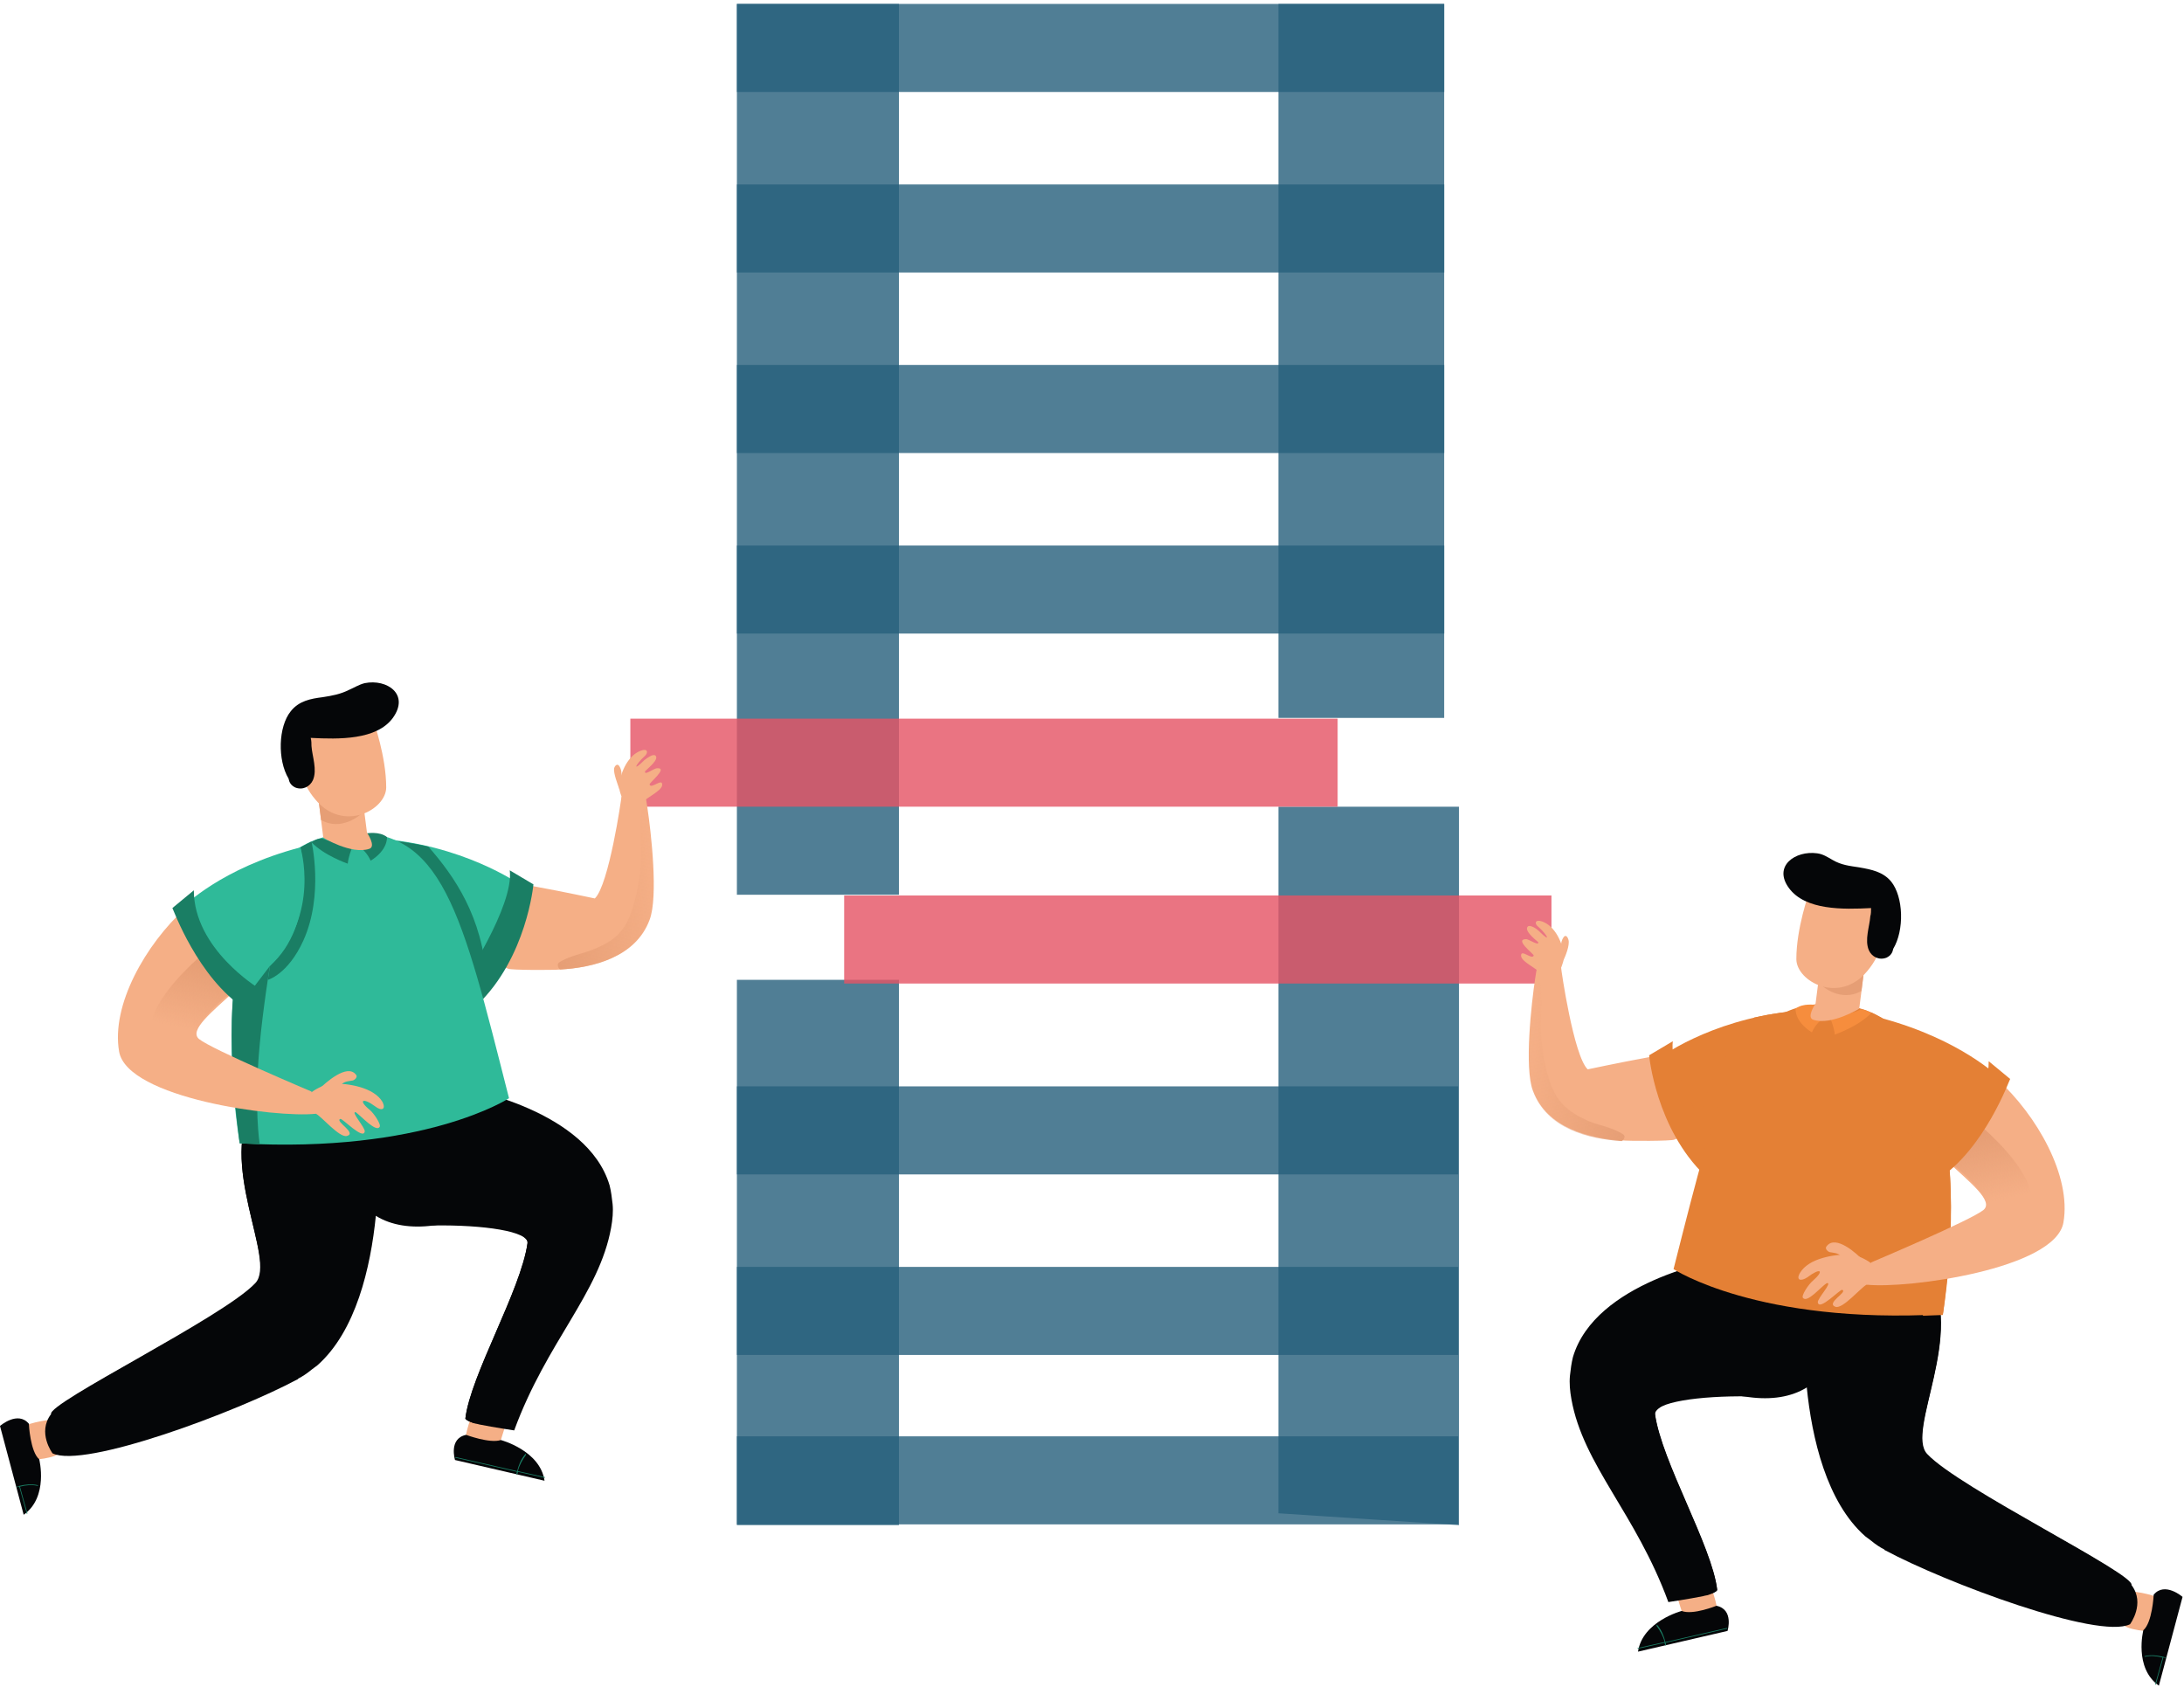 <svg width="549" height="424" viewBox="0 0 549 424" fill="none" xmlns="http://www.w3.org/2000/svg">
<path opacity="0.81" d="M225.964 246.293H185.234V383.359H225.964V246.293Z" fill="#28617D"/>
<path opacity="0.81" d="M366.749 383.358L321.37 380.382V202.773H366.749V383.358Z" fill="#28617D"/>
<path opacity="0.81" d="M225.964 0.986H185.234V224.904H225.964V0.986Z" fill="#28617D"/>
<path opacity="0.81" d="M363.029 0.986H321.37V180.455H363.029V0.986Z" fill="#28617D"/>
<path opacity="0.81" d="M363.029 0.986H185.234V23.118H363.029V0.986Z" fill="#28617D"/>
<path opacity="0.81" d="M363.029 46.365H185.234V68.497H363.029V46.365Z" fill="#28617D"/>
<path opacity="0.81" d="M363.029 91.744H185.234V113.876H363.029V91.744Z" fill="#28617D"/>
<path opacity="0.81" d="M363.029 137.123H185.234V159.254H363.029V137.123Z" fill="#28617D"/>
<path opacity="0.81" d="M336.248 180.641H158.453V202.772H336.248V180.641Z" fill="#E55465"/>
<path opacity="0.81" d="M389.996 225.09H212.201V247.221H389.996V225.09Z" fill="#E55465"/>
<path opacity="0.81" d="M366.563 273.072H185.234V295.204H366.563V273.072Z" fill="#28617D"/>
<path opacity="0.81" d="M366.563 318.451H185.234V340.583H366.563V318.451Z" fill="#28617D"/>
<path opacity="0.81" d="M366.563 361.039H185.234V383.17H366.563V361.039Z" fill="#28617D"/>
<path d="M127.581 355.087C127.209 353.972 119.398 353.6 119.212 353.972C118.654 355.459 116.608 361.039 117.166 361.969C117.724 362.898 125.163 364.014 125.721 362.526C126.093 361.225 127.953 356.017 127.581 355.087Z" fill="#F5AF86"/>
<path d="M86.666 290.18C86.666 292.04 87.038 294.086 87.596 295.946C88.712 300.223 91.129 303.571 94.477 305.617C98.383 308.034 103.404 308.778 108.983 308.034C119.398 306.36 129.069 308.406 131.859 311.01C132.231 311.382 132.603 311.754 132.603 312.126C132.603 312.312 132.603 312.312 132.603 312.498C130.929 324.4 118.282 345.602 116.98 356.574C117.166 356.946 117.91 357.318 119.026 357.69C119.398 357.876 119.956 357.876 120.514 358.062C124.234 358.806 129.255 359.55 129.255 359.55C137.438 337.233 150.642 325.144 153.618 308.592C153.99 306.546 154.176 304.501 153.99 302.641C153.804 300.967 153.618 299.479 153.246 297.991C147.667 279.022 116.98 273.628 116.98 273.628C114.935 266.747 100.614 268.235 92.431 276.604C88.712 279.766 86.48 284.415 86.666 290.18Z" fill="#050608"/>
<path d="M87.596 295.948C90.199 305.433 97.267 308.036 108.983 308.036C121.63 307.85 132.974 309.524 132.602 312.5C130.929 324.402 118.282 345.604 116.98 356.577C117.166 356.948 117.91 357.32 119.026 357.692C122.746 349.509 126.651 341.326 130.557 332.957C133.532 326.634 138.182 319.195 138.926 312.314C140.413 298.365 123.118 300.411 115.864 301.527C111.587 302.085 108.797 302.829 105.45 299.481C103.59 297.622 100.986 288.509 98.568 287.207C96.151 285.533 91.315 295.39 87.596 295.948ZM125.907 361.97C125.907 361.97 135.764 364.574 136.88 372.199L114.377 366.991C114.377 366.991 112.703 361.598 117.166 360.668C117.166 360.668 123.117 362.9 125.907 361.97Z" fill="#050608"/>
<path d="M114.562 366.247L129.999 369.78C130.37 368.292 130.928 366.805 132.044 365.503C132.23 365.317 132.23 365.503 132.23 365.689C131.3 366.991 130.556 368.292 130.184 369.78L136.88 371.268C137.066 371.268 137.066 371.454 136.88 371.454L130.184 369.966C130.184 370.152 130.184 370.338 129.999 370.524C129.999 370.71 129.813 370.71 129.813 370.524C129.813 370.338 129.813 370.152 129.999 369.966L114.562 366.433C114.376 366.433 114.376 366.247 114.562 366.247Z" fill="#1A7E64"/>
<path d="M14.692 357.133C13.948 356.203 6.509 357.877 6.509 358.435C6.323 359.923 5.951 365.874 6.695 366.618C7.439 367.362 14.878 366.432 15.064 364.944C15.064 363.642 15.25 358.063 14.692 357.133Z" fill="#F5AF86"/>
<path d="M13.205 365.316C21.202 369.222 59.514 354.902 74.764 346.719C74.764 346.719 74.95 346.719 74.95 346.533C76.066 345.975 77.181 345.231 78.297 344.301C78.855 343.929 79.227 343.557 79.785 343.185C89.456 334.63 93.175 318.636 94.477 305.618C95.593 294.087 95.035 284.788 95.035 284.788C94.849 281.626 93.919 278.651 92.246 276.233C87.968 269.91 79.599 266.934 71.23 270.654C68.626 271.77 66.209 273.815 64.163 276.791C54.12 291.855 69.742 316.776 64.163 322.542C56.166 331.097 11.903 352.67 12.833 355.46C9.299 360.109 13.205 365.316 13.205 365.316Z" fill="#050608"/>
<path d="M64.162 276.977C54.119 292.041 69.742 316.962 64.348 322.728C56.351 331.283 12.46 352.298 13.018 355.646C12.832 356.204 12.088 356.762 11.902 357.506C20.271 357.692 32.36 353.228 40.171 348.393C44.449 345.789 48.54 342.627 52.632 339.838C56.723 336.862 61.187 334.072 65.092 330.539C71.601 324.587 71.043 317.706 69.37 310.081C66.952 299.109 64.348 285.718 72.531 275.861C73.089 276.233 74.019 275.489 73.833 274.559C73.275 272.886 72.345 271.584 71.229 270.84C68.44 271.956 66.022 273.815 64.162 276.977Z" fill="#050608"/>
<path d="M9.857 366.804C9.857 366.804 12.274 376.289 5.951 380.753L0 358.435C0 358.435 4.463 354.53 7.253 357.877C7.253 358.063 7.625 364.944 9.857 366.804Z" fill="#050608"/>
<path d="M0.744 358.251L4.836 373.501C6.324 373.129 7.998 372.943 9.485 373.315C9.671 373.315 9.485 373.501 9.485 373.501C7.998 373.129 6.51 373.315 5.022 373.687L6.882 380.382C6.882 380.568 6.696 380.568 6.696 380.382L4.836 373.687C4.65 373.687 4.464 373.687 4.278 373.873C4.092 373.873 4.092 373.687 4.278 373.687C4.464 373.687 4.65 373.501 4.836 373.501L0.744 358.251C0.744 358.065 0.372 358.251 0.744 358.251Z" fill="#1A7E64"/>
<path d="M105.449 222.299C107.122 221.741 109.168 221.183 111.4 220.812C112.33 220.626 113.074 220.44 114.004 220.44C120.699 219.51 149.339 225.833 149.525 225.833C153.059 222.485 156.221 200.726 156.221 200.168C156.221 200.168 161.242 201.656 162.358 200.726C162.358 200.726 162.544 201.656 162.73 202.958C163.66 209.095 165.52 225.461 163.288 231.226C159.754 240.711 149.154 243.129 140.97 243.687C139.297 243.873 128.51 243.873 127.766 243.501C122.745 241.641 117.723 239.781 116.421 237.178C114.748 234.016 98.754 224.531 105.449 222.299Z" fill="#F5AF86"/>
<path d="M159.941 203.702C161.243 203.516 161.057 202.586 161.615 201.656C162.359 200.54 166.264 198.867 166.45 197.379C166.636 195.333 163.661 198.495 163.289 197.193C163.103 196.821 168.124 192.915 165.148 193.101C164.404 193.101 161.801 195.147 162.173 193.845C163.103 192.915 165.706 190.87 164.776 189.94C164.218 189.382 162.731 190.498 161.987 191.056C158.825 194.217 159.755 192.171 161.987 190.126C163.103 189.196 162.731 188.08 161.243 188.638C157.895 189.754 156.035 194.031 155.663 197.193C155.292 198.495 157.151 203.888 159.941 203.702Z" fill="#F5AF86"/>
<path d="M156.407 196.077C156.407 195.519 156.221 194.961 156.221 194.403C156.221 193.845 156.035 193.101 155.663 192.543C155.105 191.8 154.548 192.543 154.362 193.101C154.176 194.403 155.291 197.193 155.663 198.309C155.663 198.681 156.407 196.635 156.407 196.077Z" fill="#F5AF86"/>
<path d="M140.785 243.686C148.968 243.314 159.569 240.711 163.103 231.226C165.52 225.46 163.475 209.094 162.545 202.957C162.359 202.957 162.173 203.143 161.987 203.329C161.615 203.329 161.243 203.701 161.243 204.259C160.685 208.35 161.243 212.628 161.057 216.719C160.871 220.811 160.127 224.902 158.825 228.808C157.151 234.015 154.548 236.433 149.526 238.479C146.551 239.781 143.203 240.153 140.413 242.012C140.041 242.384 140.227 243.314 140.785 243.686Z" fill="url(#paint0_linear_646_1402)"/>
<path d="M98.754 211.141C98.754 211.141 95.965 228.251 110.471 239.409L119.398 250.568C119.398 250.568 132.788 232.714 131.672 223.043C131.858 223.043 119.026 213.558 98.754 211.141Z" fill="#2FBA99"/>
<path d="M122.373 246.29L119.397 250.568L98.754 211.326C98.754 211.326 102.845 211.698 107.681 212.814C114.19 220.253 121.257 230.296 122.373 246.29Z" fill="#1A7E64"/>
<path d="M116.236 247.22C116.236 247.22 129.255 227.693 128.139 218.766L134.09 222.299C134.09 222.299 132.416 240.711 119.956 252.614L116.236 247.22Z" fill="#1A7E64"/>
<path d="M127.953 276.048C127.953 276.048 106.751 289.996 60.257 287.393C60.257 287.393 47.238 212.444 86.852 209.468C111.215 207.608 116.05 229.182 127.953 276.048Z" fill="#2FBA99"/>
<path d="M60.256 287.391C60.256 287.391 55.235 253.171 61 238.293L67.881 242.57C67.881 242.57 66.021 254.101 65.278 262.656C63.79 278.278 65.278 287.577 65.278 287.577L60.256 287.391Z" fill="#1A7E64"/>
<path d="M75.507 213.001C75.507 213.001 79.785 232.157 67.882 242.758L67.324 246.291C67.324 246.291 72.346 244.99 76.251 236.435C81.459 224.904 78.297 211.513 78.297 211.513L75.507 213.001ZM92.245 209.468C92.245 209.468 95.407 208.91 97.267 210.398C97.267 210.398 97.639 213.559 93.175 216.349C91.687 213.001 88.898 212.071 88.898 212.071C88.898 212.071 90.572 211.699 92.245 209.468Z" fill="#1A7E64"/>
<path d="M88.897 212.071C88.897 212.071 87.595 215.046 87.409 217.092C87.409 217.092 81.457 215.046 78.296 211.699C78.296 211.699 79.412 210.769 80.9 210.769C80.9 210.583 84.247 212.443 88.897 212.071Z" fill="#1A7E64"/>
<path d="M29.942 264.329C31.988 276.046 69.37 281.067 79.412 279.952L78.297 274.372C78.297 274.372 53.19 263.771 50.028 261.168C44.821 256.704 73.461 242.942 70.486 229.366C64.906 203.329 25.851 240.896 29.942 264.329Z" fill="#F5AF86"/>
<path d="M37.94 259.123C38.498 267.864 59.885 266.562 60.443 266.562C54.492 262.657 52.632 264.33 50.028 261.169C46.867 257.449 60.071 247.964 60.071 247.964L58.397 233.83C58.397 233.83 37.382 248.708 37.94 259.123Z" fill="url(#paint1_linear_646_1402)"/>
<path d="M75.507 213C75.507 213 80.714 229.552 67.882 242.756L61.372 251.311C61.372 251.311 46.494 237.549 46.122 227.878C46.122 227.878 55.607 218.207 75.507 213Z" fill="#2FBA99"/>
<path d="M61.558 253.544L64.906 248.336C64.906 248.336 48.725 238.479 48.725 223.787L43.332 228.251C43.518 228.437 49.655 245.733 61.558 253.544Z" fill="#1A7E64"/>
<path d="M76.436 278.279C76.994 279.767 78.11 279.395 79.412 279.953C80.9 280.697 85.363 286.091 87.223 285.533C89.827 284.789 84.061 281.813 85.549 281.255C86.107 281.069 91.315 286.648 91.687 284.417C91.873 283.487 87.967 279.209 89.455 279.581C90.943 280.697 94.476 284.603 95.406 283.301C95.964 282.743 93.918 279.767 92.989 279.023C89.827 276.42 91.315 275.862 94.29 278.093C95.964 279.395 97.08 278.837 96.15 276.978C93.918 273.258 87.595 272.328 83.504 272.328C81.83 272.328 75.321 275.118 76.436 278.279Z" fill="#F5AF86"/>
<path d="M80.156 273.815C79.412 274.559 80.527 275.675 81.271 275.303C82.387 275.117 83.503 274.745 84.433 274.001C84.991 273.443 85.363 272.885 85.921 272.513C86.665 271.769 87.781 271.769 88.71 271.583C89.268 271.397 90.012 270.653 89.454 270.095C87.223 267.306 81.829 272.141 80.156 273.815Z" fill="#F5AF86"/>
<path d="M91.129 200.541L92.245 209.282C92.245 209.282 94.663 212.815 92.803 213.373C88.34 214.861 81.272 210.583 81.272 210.583L79.599 197.379L91.129 200.541Z" fill="#F5AF86"/>
<path d="M80.715 206.12L80.157 201.656C80.157 201.656 85.365 205.004 90.758 204.632C90.758 204.632 85.922 209.095 80.715 206.12Z" fill="#E69E75"/>
<path d="M93.92 181.384C93.92 181.384 97.081 190.125 97.081 197.936C97.081 203.515 86.295 209.467 79.227 200.912C71.974 192.357 75.694 180.826 75.694 180.826L93.92 181.384Z" fill="#F5AF86"/>
<path d="M91.688 171.714C90.2 172.086 89.084 172.83 87.782 173.388C85.55 174.503 83.504 174.875 81.087 175.247C78.111 175.619 75.135 176.177 73.09 178.781C69.928 182.686 69.742 191.055 72.532 195.705C72.718 196.635 73.09 197.379 74.206 197.937C76.065 198.681 77.925 197.751 78.669 196.077C79.785 193.473 78.483 190.126 78.297 187.522C78.297 186.964 78.297 186.22 78.111 185.476C85.178 185.848 94.663 186.034 98.755 180.455C103.032 174.503 97.267 170.598 91.688 171.714Z" fill="#050608"/>
<path d="M421.054 398.05C421.426 396.934 429.237 396.562 429.423 396.934C429.981 398.422 432.027 404.002 431.469 404.931C430.911 405.861 423.472 406.977 422.914 405.489C422.542 404.374 420.682 398.98 421.054 398.05Z" fill="#F5AF86"/>
<path d="M461.969 333.331C461.969 335.19 461.597 337.236 461.039 339.096C459.923 343.374 457.506 346.721 454.158 348.767C450.253 351.185 445.231 351.929 439.652 351.185C429.237 349.511 419.566 351.557 416.777 354.16C416.405 354.532 416.033 354.904 416.033 355.276C416.033 355.462 416.033 355.462 416.033 355.648C417.706 367.551 430.353 388.752 431.655 399.725C431.469 400.097 430.725 400.469 429.609 400.841C429.237 401.027 428.679 401.027 428.121 401.213C424.402 401.957 419.38 402.701 419.38 402.701C411.197 380.383 397.993 368.295 395.017 351.743C394.645 349.697 394.459 347.651 394.645 345.791C394.831 344.117 395.017 342.63 395.389 341.142C400.968 322.172 431.655 316.779 431.655 316.779C433.701 309.897 448.021 311.385 456.204 319.754C459.924 322.73 462.155 327.565 461.969 333.331Z" fill="#050608"/>
<path d="M450.067 330.168C447.649 331.655 445.231 340.582 443.185 342.442C439.838 345.79 437.048 345.046 432.771 344.488C425.518 343.372 408.222 341.512 409.709 355.275C410.453 362.342 415.103 369.781 418.078 375.918C421.798 384.101 425.704 392.284 429.609 400.653C430.725 400.281 431.655 399.909 431.655 399.537C430.353 388.565 417.706 367.363 416.033 355.461C415.661 352.485 427.005 350.811 439.652 350.997C451.368 351.183 458.436 348.393 461.039 338.909C457.32 338.351 452.484 328.494 450.067 330.168ZM422.728 404.931C422.728 404.931 412.871 407.534 411.755 415.16L434.258 409.952C434.258 409.952 435.932 404.559 431.469 403.629C431.469 403.629 425.518 406.047 422.728 404.931Z" fill="#050608"/>
<path d="M434.073 409.21L418.637 412.743C418.265 411.255 417.707 409.768 416.591 408.466C416.405 408.28 416.405 408.466 416.405 408.652C417.335 409.954 418.079 411.255 418.451 412.743L411.756 414.231C411.57 414.231 411.57 414.417 411.756 414.417L418.451 412.929C418.451 413.115 418.451 413.301 418.637 413.487C418.637 413.673 418.823 413.673 418.823 413.487C418.823 413.301 418.823 413.115 418.637 412.929L434.073 409.396C434.259 409.582 434.259 409.21 434.073 409.21Z" fill="#1A7E64"/>
<path d="M533.943 400.282C534.687 399.352 542.126 401.026 542.126 401.584C542.312 403.071 542.684 409.023 541.94 409.767C541.196 410.51 533.757 409.581 533.571 408.093C533.571 406.605 533.385 401.026 533.943 400.282Z" fill="#F5AF86"/>
<path d="M535.431 408.277C527.434 412.183 489.122 397.863 473.872 389.68C473.872 389.68 473.686 389.68 473.686 389.494C472.57 388.936 471.454 388.192 470.338 387.262C469.781 386.89 469.409 386.518 468.851 386.146C459.18 377.591 455.46 361.597 454.158 348.579C453.042 337.048 453.6 327.749 453.6 327.749C453.786 324.587 454.716 321.612 456.39 319.194C460.668 312.871 469.037 309.895 477.406 313.615C480.009 314.731 482.427 316.776 484.473 319.752C494.516 334.816 478.893 359.737 484.473 365.503C492.47 374.058 536.733 395.631 535.803 398.421C539.336 403.07 535.431 408.277 535.431 408.277Z" fill="#050608"/>
<path d="M477.406 313.801C476.29 314.731 475.36 316.033 474.802 317.52C474.43 318.45 475.546 319.008 476.104 318.822C484.473 328.679 481.869 342.255 479.265 353.042C477.592 360.853 477.034 367.548 483.543 373.5C487.448 377.033 491.912 379.823 496.003 382.799C500.095 385.774 504.186 388.75 508.464 391.354C516.275 396.189 528.364 400.653 536.733 400.467C536.547 399.909 535.803 399.165 535.617 398.607C536.175 395.259 492.47 374.244 484.287 365.689C478.893 359.737 494.33 335.002 484.473 319.938C482.613 316.962 480.195 314.917 477.406 313.801Z" fill="#050608"/>
<path d="M538.778 409.767C538.778 409.767 536.36 419.252 542.684 423.715L548.635 401.398C548.635 401.398 544.172 397.493 541.382 400.84C541.382 401.026 541.01 407.907 538.778 409.767Z" fill="#050608"/>
<path d="M543.799 416.463C542.312 416.091 540.638 415.905 539.15 416.277C538.964 416.277 539.15 416.463 539.15 416.463C540.638 416.091 542.126 416.277 543.614 416.649L541.754 423.344C541.754 423.53 541.94 423.53 541.94 423.344L543.799 416.649C543.985 416.649 544.171 416.649 544.357 416.835C544.543 416.835 544.543 416.649 544.357 416.649C544.171 416.649 543.985 416.463 543.799 416.463Z" fill="#1A7E64"/>
<path d="M443.185 265.26C441.511 264.702 439.466 264.144 437.234 263.772C436.304 263.586 435.56 263.4 434.63 263.4C427.935 262.471 399.294 268.794 399.108 268.794C395.575 265.446 392.413 243.687 392.413 243.129C392.413 243.129 387.392 244.617 386.276 243.687C386.276 243.687 386.09 244.617 385.904 245.919C384.974 252.056 383.114 268.422 385.346 274.187C388.88 283.672 399.48 286.09 407.663 286.648C409.337 286.834 420.124 286.834 420.868 286.462C425.889 284.602 430.911 282.742 432.213 280.139C433.886 276.977 449.88 267.678 443.185 265.26Z" fill="#F5AF86"/>
<path d="M393.157 240.154C392.785 236.992 390.926 232.715 387.578 231.599C385.904 231.041 385.532 232.157 386.834 233.087C389.066 235.132 389.996 237.178 386.834 234.017C386.276 233.459 384.602 232.343 384.044 232.901C383.115 233.831 385.532 235.876 386.648 236.806C387.02 237.922 384.23 236.062 383.673 236.062C380.511 236.062 385.532 239.782 385.532 240.154C385.16 241.456 382.185 238.294 382.371 240.34C382.557 241.828 386.462 243.501 387.206 244.617C387.764 245.547 387.764 246.477 388.88 246.663C391.484 247.035 393.343 241.456 393.157 240.154Z" fill="#F5AF86"/>
<path d="M392.971 241.455C393.529 240.339 394.645 237.55 394.273 236.248C394.087 235.504 393.529 234.76 392.971 235.69C392.6 236.248 392.414 236.992 392.414 237.55C392.414 238.108 392.228 238.665 392.228 239.223C392.228 239.781 392.971 241.641 392.971 241.455Z" fill="#F5AF86"/>
<path d="M408.035 285.161C405.246 283.301 401.898 282.929 398.922 281.627C394.087 279.396 391.297 276.978 389.624 271.956C388.322 268.051 387.578 263.959 387.392 259.868C387.206 255.776 387.764 251.499 387.206 247.407C387.206 246.849 386.834 246.663 386.462 246.477C386.276 246.291 386.09 246.291 385.904 246.105C384.974 252.243 383.114 268.609 385.346 274.374C388.88 283.859 399.48 286.277 407.663 286.835C408.407 286.277 408.593 285.533 408.035 285.161Z" fill="url(#paint2_linear_646_1402)"/>
<path d="M449.881 254.289C449.881 254.289 452.67 271.399 438.164 282.558L429.237 293.716C429.237 293.716 415.847 275.862 416.963 266.192C416.777 266.006 429.609 256.521 449.881 254.289Z" fill="#E48035"/>
<path d="M426.262 289.253L429.237 293.53L449.881 254.289C449.881 254.289 445.789 254.661 440.954 255.777C434.445 263.216 427.378 273.445 426.262 289.253Z" fill="#E48035"/>
<path d="M432.399 290.183C432.399 290.183 419.38 270.655 420.496 261.729L414.545 265.262C414.545 265.262 416.219 283.674 428.679 295.577L432.399 290.183Z" fill="#E48035"/>
<path d="M420.683 319.009C420.683 319.009 441.884 332.957 488.379 330.354C488.379 330.354 501.397 255.405 461.784 252.429C437.421 250.755 432.585 272.143 420.683 319.009Z" fill="#E48035"/>
<path d="M488.378 330.54C488.378 330.54 493.399 296.32 487.634 281.441L480.753 285.719C480.753 285.719 482.613 297.25 483.357 305.805C484.844 321.427 483.357 330.726 483.357 330.726L488.378 330.54Z" fill="#E48035"/>
<path d="M473.128 255.962C473.128 255.962 468.851 275.118 480.753 285.719L481.311 289.252C481.311 289.252 476.29 287.951 472.384 279.396C467.177 267.865 470.338 254.475 470.338 254.475L473.128 255.962Z" fill="#E48035"/>
<path d="M456.389 252.614C456.389 252.614 453.228 252.056 451.368 253.544C451.368 253.544 450.996 256.706 455.459 259.495C456.947 256.148 459.737 255.218 459.737 255.218C459.737 255.218 458.063 254.846 456.389 252.614ZM459.737 255.032C459.737 255.032 461.039 258.008 461.225 260.053C461.225 260.053 467.176 258.008 470.338 254.66C470.338 254.66 469.222 253.73 467.734 253.73C467.734 253.73 464.386 255.59 459.737 255.032Z" fill="#F68D3D"/>
<path d="M518.693 307.292C516.647 319.009 479.265 324.03 469.223 322.914L470.339 317.335C470.339 317.335 495.446 306.734 498.607 304.131C503.815 299.667 475.174 285.905 478.15 272.328C483.729 246.292 522.784 283.859 518.693 307.292Z" fill="#F5AF86"/>
<path d="M510.696 302.086C510.138 310.827 488.75 309.525 488.192 309.525C494.144 305.62 496.003 307.293 498.607 304.132C501.769 300.412 488.564 290.927 488.564 290.927L490.238 276.793C490.238 276.793 511.254 291.671 510.696 302.086Z" fill="url(#paint3_linear_646_1402)"/>
<path d="M473.128 255.963C473.128 255.963 467.921 272.515 480.753 285.719L487.262 294.274C487.262 294.274 502.141 280.512 502.513 270.841C502.513 270.841 493.028 261.356 473.128 255.963Z" fill="#E48035"/>
<path d="M487.076 296.506L483.729 291.299C483.729 291.299 499.909 281.442 499.909 266.75L505.302 271.213C505.116 271.399 498.979 288.695 487.076 296.506Z" fill="#E48035"/>
<path d="M465.131 315.291C461.039 315.291 454.716 316.221 452.484 319.94C451.369 321.8 452.67 322.172 454.344 321.056C457.506 318.639 458.808 319.197 455.646 321.986C454.716 322.73 452.67 325.706 453.228 326.264C454.344 327.566 457.692 323.474 459.18 322.544C460.853 322.172 456.762 326.45 456.948 327.38C457.32 329.611 462.527 324.032 463.085 324.218C464.573 324.776 458.808 327.566 461.411 328.495C463.271 329.053 467.735 323.66 469.222 322.916C470.524 322.358 471.826 322.544 472.198 321.242C473.314 318.081 466.805 315.291 465.131 315.291Z" fill="#F5AF86"/>
<path d="M468.479 316.964C469.223 317.707 468.107 318.823 467.363 318.451C466.247 318.265 465.131 317.893 464.201 317.15C463.644 316.592 463.272 316.034 462.714 315.662C461.97 314.918 460.854 314.918 459.924 314.732C459.366 314.546 458.622 313.802 459.18 313.244C461.412 310.268 466.805 315.104 468.479 316.964Z" fill="#F5AF86"/>
<path d="M457.506 243.501L456.39 252.242C456.39 252.242 453.972 255.776 455.832 256.334C460.296 257.822 467.363 253.544 467.363 253.544L469.036 240.34L457.506 243.501Z" fill="#F5AF86"/>
<path d="M467.921 249.083L468.479 244.619C468.479 244.619 463.271 247.967 457.878 247.595C457.878 247.781 462.713 252.058 467.921 249.083Z" fill="#E69E75"/>
<path d="M454.716 224.533C454.716 224.533 451.555 233.274 451.555 241.085C451.555 246.664 462.341 252.615 469.409 244.06C476.662 235.505 472.942 223.975 472.942 223.975L454.716 224.533Z" fill="#F5AF86"/>
<path d="M449.695 223.23C453.786 228.81 463.271 228.624 470.338 228.252C470.338 228.996 470.338 229.739 470.152 230.297C469.966 232.901 468.665 236.249 469.78 238.852C470.524 240.526 472.384 241.456 474.244 240.712C475.36 240.154 475.732 239.41 475.918 238.48C478.707 233.831 478.521 225.462 475.36 221.556C473.314 219.139 470.524 218.581 467.363 218.023C464.945 217.651 462.899 217.465 460.668 216.163C459.366 215.419 458.25 214.675 456.762 214.489C451.369 213.745 445.603 217.651 449.695 223.23Z" fill="#050608"/>
<defs>
<linearGradient id="paint0_linear_646_1402" x1="138.268" y1="224.766" x2="165.05" y2="221.545" gradientUnits="userSpaceOnUse">
<stop stop-color="#E69E75"/>
<stop offset="1" stop-color="#E69E75" stop-opacity="0"/>
</linearGradient>
<linearGradient id="paint1_linear_646_1402" x1="53.936" y1="242.719" x2="50.163" y2="259.381" gradientUnits="userSpaceOnUse">
<stop stop-color="#E69E75"/>
<stop offset="1" stop-color="#E69E75" stop-opacity="0"/>
</linearGradient>
<linearGradient id="paint2_linear_646_1402" x1="410.792" y1="267.9" x2="384.013" y2="264.679" gradientUnits="userSpaceOnUse">
<stop stop-color="#E69E75"/>
<stop offset="1" stop-color="#E69E75" stop-opacity="0"/>
</linearGradient>
<linearGradient id="paint3_linear_646_1402" x1="495.126" y1="285.853" x2="498.901" y2="302.514" gradientUnits="userSpaceOnUse">
<stop stop-color="#E69E75"/>
<stop offset="1" stop-color="#E69E75" stop-opacity="0"/>
</linearGradient>
</defs>
</svg>
